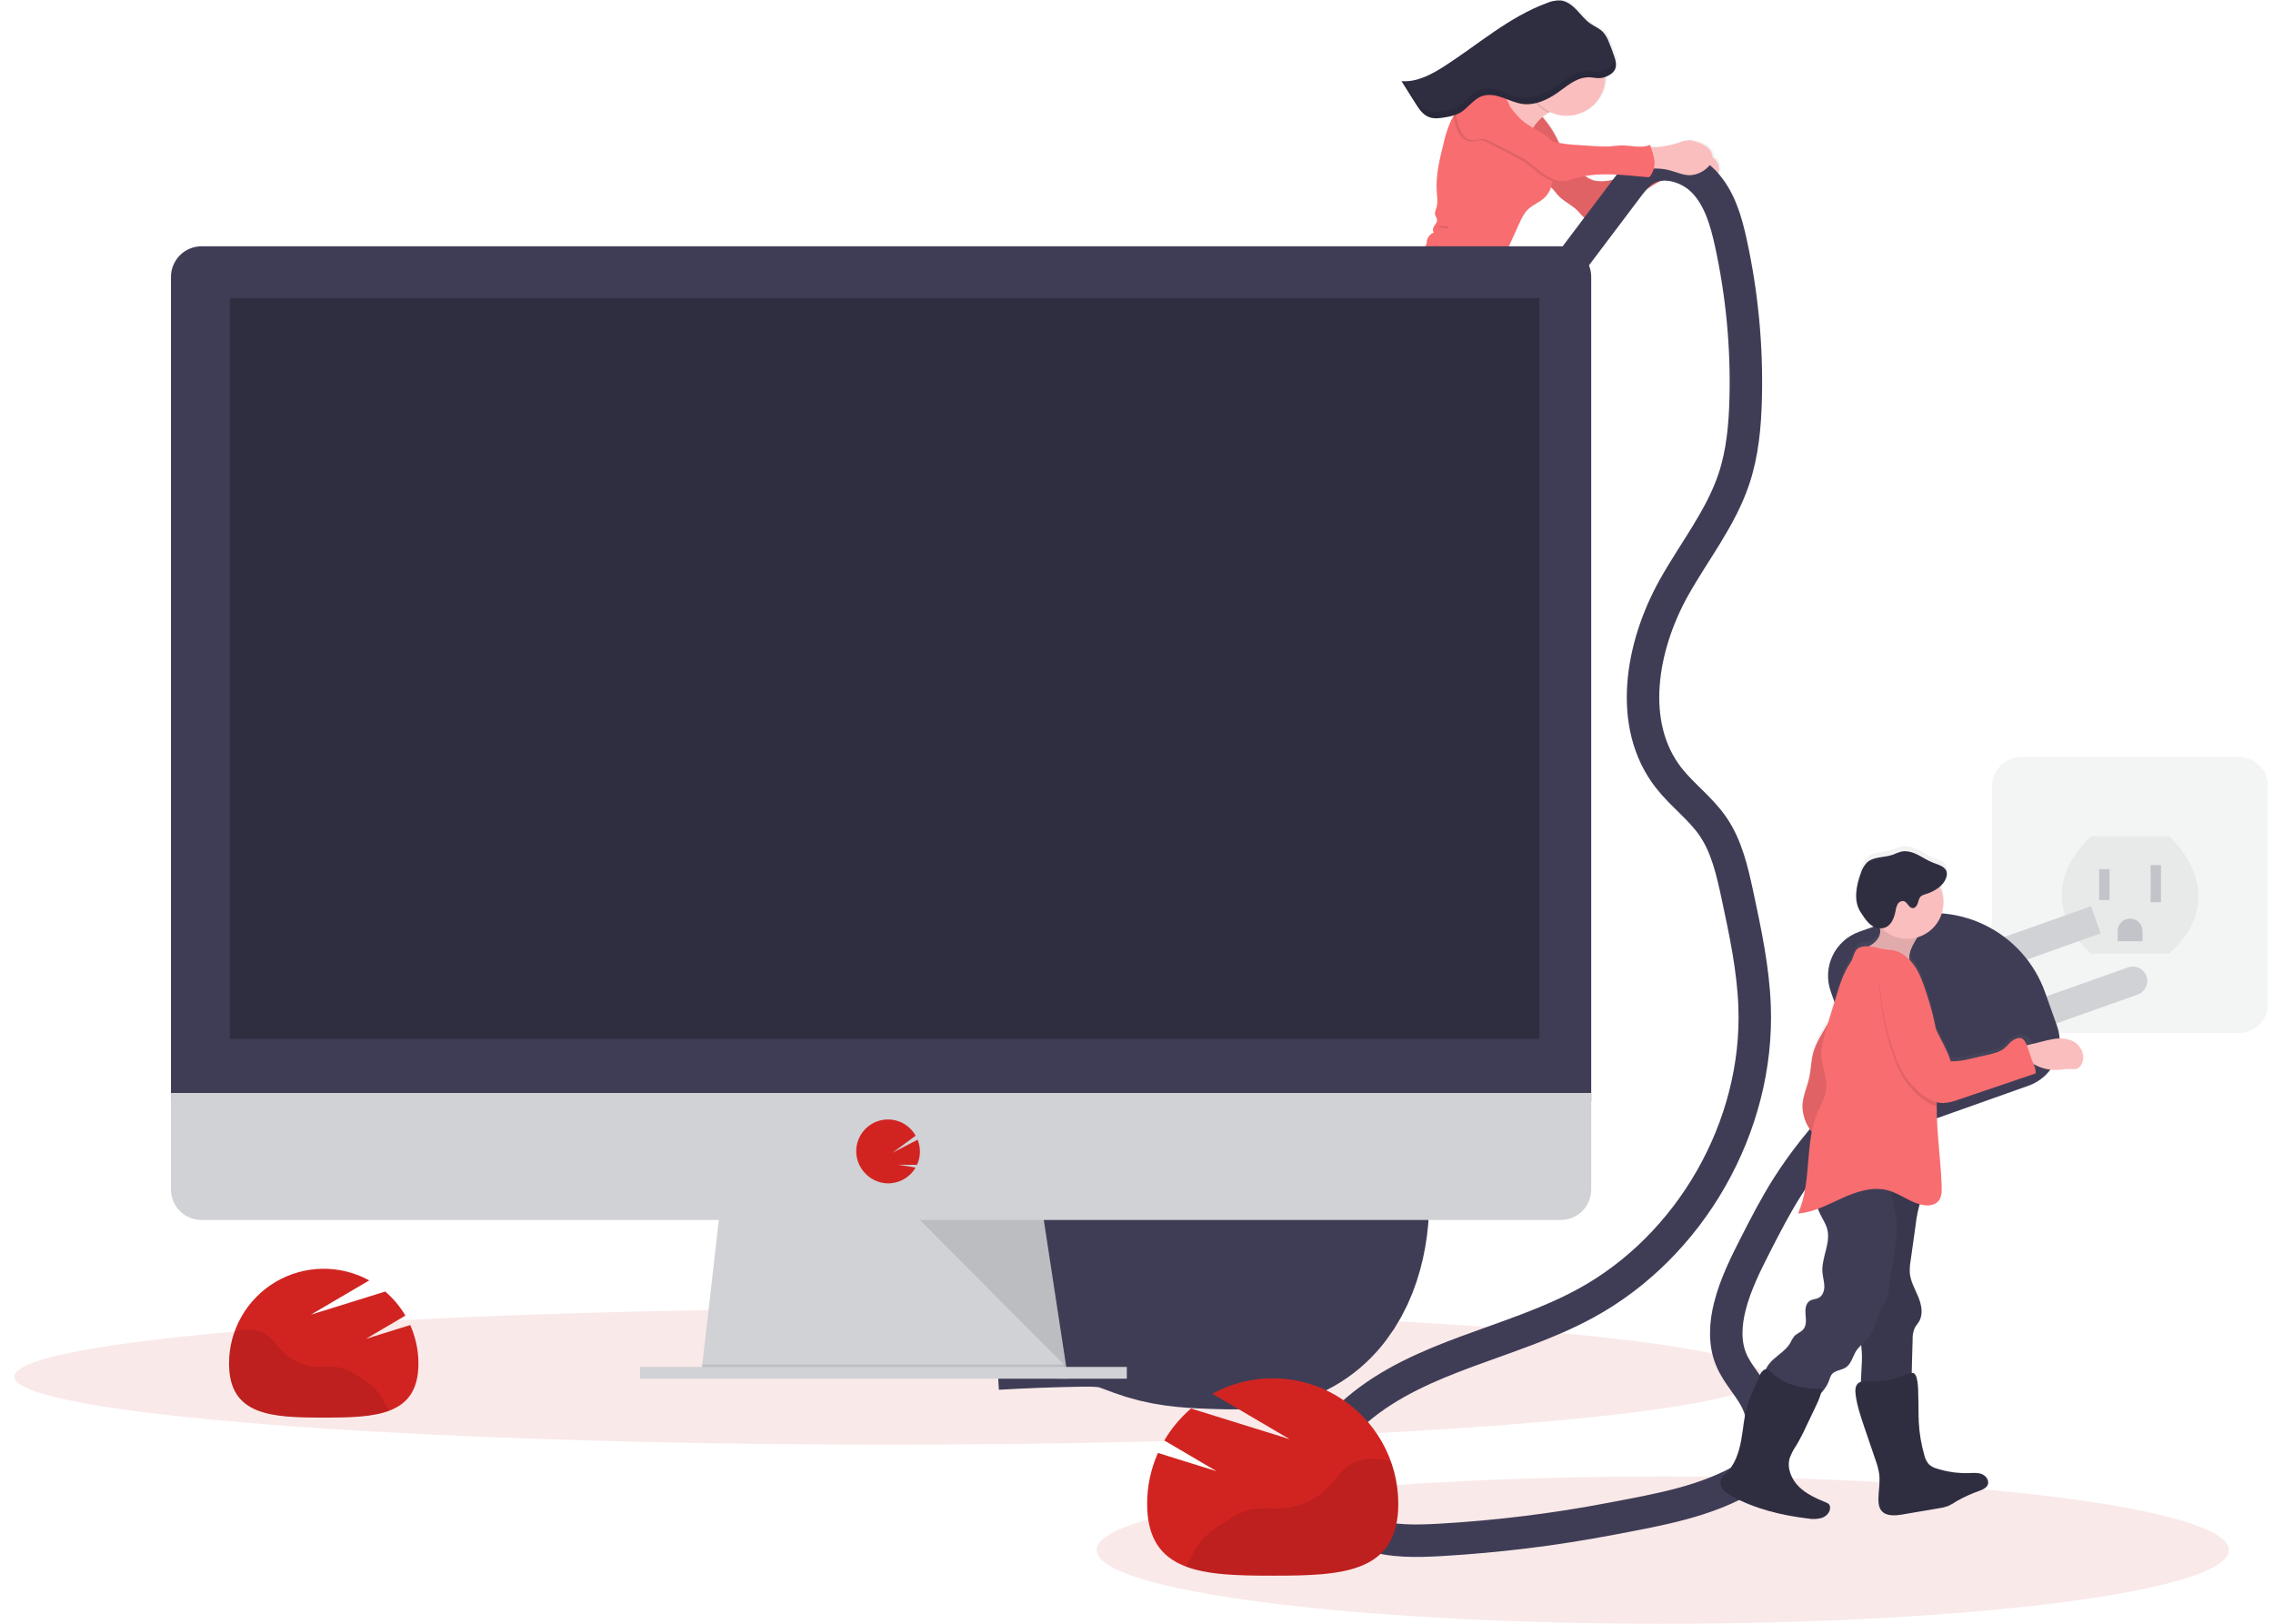 <svg width="140" height="100" viewBox="0 0 140 100" fill="none" xmlns="http://www.w3.org/2000/svg">
<g clip-path="url(#clip0)">
<g opacity="0.5">
<path opacity="0.5" d="M137.901 46.62H124.492C123.503 46.62 122.701 47.422 122.701 48.411V61.82C122.701 62.809 123.503 63.611 124.492 63.611H137.901C138.89 63.611 139.691 62.809 139.691 61.82V48.411C139.691 47.422 138.89 46.62 137.901 46.62Z" fill="#D0D2D5"/>
<path opacity="0.1" d="M128.787 51.503H133.605C133.605 51.503 137.663 55.053 133.605 58.73H128.787C128.787 58.73 124.73 55.434 128.787 51.503Z" fill="black"/>
<path opacity="0.5" d="M129.928 53.531H129.294V55.432H129.928V53.531Z" fill="#3F3D56"/>
<path opacity="0.5" d="M133.098 53.277H132.464V55.559H133.098V53.277Z" fill="#3F3D56"/>
<path opacity="0.5" d="M131.196 56.574C131.398 56.574 131.592 56.654 131.734 56.796C131.877 56.939 131.957 57.133 131.957 57.334V57.968H130.436V57.334C130.436 57.133 130.516 56.939 130.658 56.796C130.801 56.654 130.995 56.574 131.196 56.574Z" fill="#3F3D56"/>
</g>
<path d="M79.725 30.235C80.127 30.226 80.528 30.256 80.928 30.235C81.295 30.217 81.659 30.158 82.025 30.121C82.651 30.059 83.283 30.064 83.912 30.037C84.325 30.019 84.761 29.979 85.096 29.735C85.41 29.508 85.585 29.138 85.865 28.869C87.007 27.773 87.789 26.306 88.803 25.088C89.057 24.779 89.322 24.471 89.551 24.14C89.991 23.506 90.302 22.787 90.611 22.077C90.733 21.814 90.835 21.542 90.916 21.263C90.973 21.04 91.002 20.809 91.078 20.591C91.235 20.145 91.613 19.754 91.659 19.284L91.605 19.291C92.067 18.704 91.996 17.681 92.224 16.929C92.37 16.483 92.547 16.047 92.753 15.625L93.601 13.777C93.747 13.46 93.899 13.133 94.151 12.89C94.457 12.594 94.883 12.447 95.19 12.153C95.372 11.972 95.509 11.75 95.588 11.505L95.615 11.53C95.777 11.689 95.904 11.883 96.062 12.046C96.403 12.399 96.876 12.601 97.224 12.947C97.401 13.123 97.547 13.337 97.761 13.465C97.871 13.525 97.996 13.549 98.12 13.534C98.243 13.519 98.359 13.465 98.451 13.38C99.073 12.833 100.002 12.782 100.675 12.299C100.861 12.165 101.024 12.001 101.199 11.854C101.616 11.521 102.07 11.236 102.551 11.004C102.834 11.009 103.115 11.049 103.387 11.123C103.777 11.231 104.159 11.41 104.565 11.402C104.927 11.385 105.274 11.251 105.555 11.022C105.762 10.862 105.951 10.642 105.981 10.388C105.989 10.258 105.965 10.128 105.912 10.009C105.859 9.89 105.779 9.785 105.677 9.703C105.649 9.679 105.62 9.658 105.591 9.636C105.582 9.522 105.551 9.412 105.498 9.31C105.445 9.209 105.373 9.119 105.285 9.047C105.08 8.886 104.845 8.766 104.594 8.694C104.454 8.639 104.307 8.606 104.158 8.595C103.925 8.608 103.695 8.662 103.481 8.754C103.049 8.893 102.604 8.986 102.153 9.033C102.073 9.04 101.911 9.024 101.773 9.023L101.726 8.888C101.199 9.132 100.585 8.931 100.007 8.933C99.725 8.933 99.445 8.982 99.165 9C98.854 9.012 98.544 9.005 98.234 8.979L97.297 8.92C96.897 8.899 96.498 8.857 96.103 8.793C95.998 8.579 95.892 8.364 95.774 8.159C95.576 7.814 95.343 7.49 95.078 7.192C95.184 7.1 95.296 7.016 95.413 6.938L95.436 6.924C95.465 6.908 95.501 6.89 95.54 6.872C95.906 7.046 96.309 7.125 96.713 7.101C97.118 7.076 97.509 6.95 97.852 6.734C98.194 6.518 98.476 6.219 98.672 5.864C98.868 5.51 98.97 5.111 98.971 4.707C99.04 4.68 99.108 4.649 99.174 4.614C99.212 4.594 99.25 4.572 99.287 4.548L99.341 4.511C99.376 4.485 99.409 4.457 99.44 4.426C99.455 4.411 99.47 4.396 99.484 4.379C99.512 4.347 99.536 4.311 99.556 4.273C99.564 4.258 99.572 4.244 99.578 4.229C99.584 4.213 99.578 4.217 99.584 4.211C99.591 4.204 99.593 4.188 99.597 4.178C99.601 4.168 99.597 4.163 99.603 4.155L99.611 4.125C99.612 4.117 99.612 4.108 99.611 4.1C99.611 4.09 99.611 4.08 99.611 4.071V4.045C99.61 4.035 99.61 4.026 99.611 4.017C99.612 4.007 99.612 3.998 99.611 3.989C99.611 3.98 99.611 3.97 99.611 3.961C99.612 3.952 99.612 3.942 99.611 3.933V3.899C99.612 3.889 99.612 3.879 99.611 3.87C99.611 3.861 99.611 3.852 99.611 3.843V3.813V3.787C99.611 3.776 99.611 3.764 99.611 3.754C99.612 3.747 99.612 3.739 99.611 3.731C99.612 3.72 99.612 3.708 99.611 3.696C99.611 3.688 99.611 3.682 99.611 3.676C99.611 3.669 99.611 3.65 99.602 3.638V3.62L99.591 3.579V3.564C99.591 3.55 99.582 3.536 99.578 3.522V3.51L99.563 3.464V3.456C99.563 3.435 99.549 3.412 99.541 3.39C99.446 3.117 99.344 2.844 99.234 2.575C99.155 2.35 99.036 2.141 98.882 1.959C98.658 1.721 98.335 1.601 98.067 1.411C97.75 1.188 97.513 0.872 97.244 0.591C96.975 0.309 96.649 0.055 96.263 0.008C95.955 -0.01 95.648 0.046 95.367 0.171C93.038 1.031 91.131 2.725 89.043 4.069C88.23 4.592 87.32 5.083 86.358 5.016L87.207 6.365C87.248 6.431 87.289 6.492 87.334 6.56C87.378 6.629 87.422 6.687 87.469 6.75C87.589 6.915 87.74 7.054 87.915 7.159C87.958 7.184 88.004 7.206 88.051 7.225C88.093 7.24 88.135 7.253 88.178 7.264C88.481 7.336 88.812 7.275 89.119 7.214C89.224 7.194 89.329 7.173 89.433 7.149L89.56 7.113H89.581C89.581 7.121 89.581 7.127 89.581 7.133C89.51 7.26 89.442 7.376 89.383 7.501C89.187 7.955 89.035 8.428 88.93 8.911C88.69 9.862 88.45 10.833 88.513 11.809C88.534 12.139 88.59 12.476 88.495 12.793C88.45 12.949 88.368 13.109 88.412 13.264C88.457 13.353 88.496 13.445 88.528 13.54C88.548 13.687 88.432 13.814 88.348 13.936C88.264 14.057 88.221 14.252 88.341 14.336C88.22 14.379 88.113 14.454 88.033 14.554C87.953 14.653 87.903 14.774 87.888 14.901C87.891 14.975 87.876 15.05 87.845 15.117C87.809 15.163 87.766 15.203 87.718 15.235C87.589 15.343 87.505 15.495 87.481 15.661C87.236 15.661 87.029 15.9 86.806 16.042C86.611 16.141 86.405 16.216 86.191 16.265C85.579 16.46 85.05 16.862 84.572 17.286C84.306 17.518 84.037 17.774 83.921 18.106C83.882 18.215 83.862 18.329 83.829 18.439C83.761 18.653 83.662 18.855 83.535 19.04C83.292 19.415 82.993 19.749 82.647 20.032C82.473 20.172 82.319 20.337 82.191 20.521C81.997 20.802 81.603 20.885 81.395 21.155C81.32 21.288 81.235 21.416 81.141 21.536C80.98 21.688 80.737 21.701 80.531 21.789C80.051 21.988 79.829 22.55 79.4 22.847C79.377 22.867 79.346 22.877 79.315 22.875C79.279 22.875 79.257 22.83 79.225 22.809C79.163 22.767 79.081 22.799 79.007 22.818C78.934 22.837 78.835 22.829 78.816 22.755C77.782 22.129 76.767 21.45 75.732 20.823L75.261 20.538L72.737 19.009C72.708 18.99 72.673 18.98 72.638 18.98C72.603 18.98 72.568 18.99 72.538 19.009L72.46 19.063C72.333 18.929 72.192 18.81 72.109 18.711C72.074 18.672 72.04 18.632 72.005 18.594C72.028 18.595 72.051 18.591 72.072 18.581C72.1 18.566 72.121 18.54 72.132 18.51C72.142 18.479 72.14 18.446 72.126 18.417C72.099 18.359 72.059 18.308 72.01 18.268C71.899 18.161 71.798 18.046 71.707 17.922C71.608 17.767 71.497 17.622 71.373 17.486C71.311 17.418 71.234 17.365 71.148 17.331C71.063 17.297 70.971 17.283 70.879 17.289C70.777 17.309 70.679 17.348 70.592 17.405C70.245 17.606 69.926 17.851 69.641 18.134C69.629 18.143 69.618 18.155 69.611 18.168C69.604 18.182 69.6 18.197 69.599 18.212C69.599 18.238 69.625 18.257 69.627 18.281C69.628 18.304 69.619 18.327 69.603 18.344C69.432 18.556 69.23 18.741 69.003 18.891C68.681 19.132 68.367 19.382 68.059 19.641C67.866 19.778 67.714 19.964 67.618 20.18C67.55 20.431 67.578 20.697 67.695 20.928C67.905 21.424 68.274 21.835 68.639 22.232C68.699 22.314 68.784 22.373 68.882 22.402C68.959 22.412 69.037 22.393 69.101 22.348C69.325 22.201 69.362 21.897 69.379 21.631C69.385 21.504 69.393 21.387 69.4 21.266C69.4 21.241 69.404 21.217 69.414 21.195C69.433 21.167 69.46 21.145 69.492 21.133L69.84 20.949C69.83 20.932 69.819 20.916 69.807 20.899C70.07 20.8 70.357 20.782 70.63 20.846C70.815 20.901 70.985 21.011 71.163 21.079C71.134 21.316 71.179 21.555 71.289 21.767C71.94 21.834 72.526 22.123 73.108 22.414C73.577 22.647 74.033 22.905 74.475 23.186C74.833 23.42 75.184 23.664 75.527 23.918C76.014 24.278 76.484 24.66 76.95 25.045C77.252 25.312 77.577 25.552 77.922 25.762C78.837 26.275 80.065 26.293 80.905 25.653C81.965 24.845 83.314 24.425 84.456 23.727C84.795 23.537 85.104 23.299 85.375 23.02C85.372 23.053 85.367 23.086 85.36 23.118C85.291 23.434 85.019 23.662 84.916 23.982C84.836 24.235 84.865 24.528 84.71 24.742C84.593 24.906 84.372 25.023 84.365 25.224C84.365 25.28 84.382 25.336 84.382 25.392C84.376 25.462 84.355 25.531 84.321 25.593C84.194 25.878 84.052 26.178 83.792 26.354C83.691 26.424 83.562 26.487 83.539 26.607C83.537 26.642 83.528 26.677 83.512 26.708C83.469 26.767 83.374 26.735 83.306 26.761C83.21 26.796 83.195 26.919 83.157 27.014C83.122 27.093 83.064 27.159 82.989 27.203C82.915 27.247 82.829 27.266 82.743 27.258C81.877 27.153 81.026 27.544 80.153 27.522C79.853 27.513 79.554 27.482 79.252 27.48C78.326 27.472 77.42 27.733 76.528 27.987C76.429 28.162 76.368 28.357 76.349 28.558C76.044 28.636 75.726 28.648 75.416 28.593C75.34 28.578 75.262 28.567 75.183 28.561C75.206 28.504 75.213 28.442 75.204 28.381C74.839 28.497 74.489 28.653 74.16 28.847C73.943 28.973 73.714 29.151 73.693 29.401C73.69 29.497 73.704 29.593 73.734 29.685L73.852 30.132C73.866 30.215 73.903 30.293 73.957 30.357C73.996 30.395 74.048 30.418 74.084 30.458C74.118 30.506 74.142 30.561 74.152 30.619L74.251 31.007C74.288 31.136 74.314 31.268 74.33 31.401C74.341 31.528 74.33 31.645 74.339 31.767C74.352 31.967 74.381 32.166 74.426 32.362L74.567 33.065C74.599 33.261 74.654 33.453 74.733 33.636C74.793 33.762 74.873 33.871 74.921 33.998C74.959 34.096 74.977 34.2 75.022 34.292C75.104 34.443 75.234 34.562 75.39 34.632C75.444 34.664 75.506 34.683 75.569 34.688C75.749 34.688 75.878 34.52 75.962 34.361C76.129 34.07 76.219 33.742 76.224 33.407C76.224 33.273 76.198 33.14 76.186 33.005C76.156 32.625 76.265 32.255 76.265 31.876C76.269 31.825 76.255 31.774 76.227 31.732C76.198 31.69 76.155 31.659 76.106 31.645C76.118 31.323 76.116 30.982 76.286 30.707C76.371 30.579 76.475 30.465 76.596 30.371C76.643 30.52 76.695 30.669 76.753 30.813C77.718 30.532 78.714 30.26 79.725 30.235ZM100.34 10.763C100.272 10.789 100.202 10.814 100.131 10.837C99.54 11.034 98.863 11.225 98.252 11.091C98.067 11.037 97.892 10.951 97.737 10.837L97.693 10.809C98.554 10.658 99.453 10.695 100.34 10.763Z" fill="url(#paint0_linear)"/>
<path d="M103.771 9.459C103.985 9.367 104.213 9.314 104.444 9.303C104.593 9.314 104.739 9.348 104.878 9.403C105.129 9.476 105.363 9.597 105.568 9.758C105.669 9.84 105.75 9.945 105.803 10.064C105.856 10.183 105.88 10.312 105.873 10.443C105.844 10.696 105.657 10.916 105.451 11.077C105.172 11.306 104.828 11.439 104.467 11.457C104.064 11.463 103.684 11.282 103.294 11.174C103.011 11.094 102.719 11.052 102.425 11.047C102.277 11.055 102.128 11.046 101.982 11.02C101.909 11.006 101.84 10.975 101.781 10.93C101.722 10.884 101.674 10.825 101.642 10.758C101.606 10.634 101.606 10.502 101.642 10.378C101.671 10.221 101.666 9.848 101.806 9.754C101.917 9.678 102.313 9.739 102.45 9.728C102.899 9.685 103.342 9.595 103.771 9.459Z" fill="#FBBEBE"/>
<path d="M94.719 6.906C95.103 7.282 95.434 7.709 95.702 8.174C96.148 8.953 96.432 9.858 97.104 10.457C97.283 10.607 97.472 10.744 97.671 10.866C97.826 10.98 98.001 11.066 98.186 11.12C98.79 11.255 99.467 11.066 100.055 10.866C100.637 10.657 101.202 10.403 101.745 10.105C101.749 10.35 101.817 10.59 101.943 10.8C102.084 10.999 102.371 11.116 102.577 10.99C102.057 11.235 101.566 11.538 101.115 11.894C100.941 12.041 100.78 12.204 100.595 12.337C99.927 12.818 99.002 12.866 98.385 13.411C98.293 13.494 98.178 13.547 98.055 13.562C97.932 13.577 97.808 13.553 97.699 13.493C97.485 13.367 97.339 13.148 97.163 12.972C96.815 12.625 96.344 12.422 96.003 12.068C95.844 11.905 95.717 11.711 95.555 11.551C95.323 11.323 95.021 11.171 94.808 10.917C94.65 10.73 94.555 10.504 94.406 10.305C94.279 10.132 94.13 9.981 94.017 9.797C93.741 9.357 93.743 8.783 93.902 8.29C94.06 7.797 94.424 7.336 94.719 6.906Z" fill="#F86D70"/>
<path opacity="0.1" d="M94.719 6.906C95.103 7.282 95.434 7.709 95.702 8.174C96.148 8.953 96.432 9.858 97.104 10.457C97.283 10.607 97.472 10.744 97.671 10.866C97.826 10.98 98.001 11.066 98.186 11.12C98.79 11.255 99.467 11.066 100.055 10.866C100.637 10.657 101.202 10.403 101.745 10.105C101.749 10.35 101.817 10.59 101.943 10.8C102.084 10.999 102.371 11.116 102.577 10.99C102.057 11.235 101.566 11.538 101.115 11.894C100.941 12.041 100.78 12.204 100.595 12.337C99.927 12.818 99.002 12.866 98.385 13.411C98.293 13.494 98.178 13.547 98.055 13.562C97.932 13.577 97.808 13.553 97.699 13.493C97.485 13.367 97.339 13.148 97.163 12.972C96.815 12.625 96.344 12.422 96.003 12.068C95.844 11.905 95.717 11.711 95.555 11.551C95.323 11.323 95.021 11.171 94.808 10.917C94.65 10.73 94.555 10.504 94.406 10.305C94.279 10.132 94.13 9.981 94.017 9.797C93.741 9.357 93.743 8.783 93.902 8.29C94.06 7.797 94.424 7.336 94.719 6.906Z" fill="black"/>
<path d="M72.185 18.616C72.086 18.487 71.965 18.377 71.827 18.292C71.617 18.199 71.383 18.175 71.159 18.224C70.593 18.31 70.069 18.569 69.572 18.858C69.171 19.087 68.773 19.342 68.486 19.703C68.392 19.812 68.326 19.943 68.295 20.084C68.278 20.2 68.288 20.318 68.324 20.43C68.349 20.556 68.403 20.674 68.482 20.776C68.56 20.877 68.661 20.959 68.776 21.016C69.041 21.12 69.337 21.009 69.603 20.908C69.961 20.77 70.354 20.642 70.722 20.751C70.994 20.832 71.229 21.039 71.516 21.046C71.855 21.056 72.129 20.782 72.344 20.521C72.531 20.293 72.939 19.881 72.912 19.56C72.886 19.239 72.385 18.845 72.185 18.616Z" fill="#FBBEBE"/>
<path d="M76.458 28.484C76.147 28.567 75.823 28.58 75.507 28.523C75.314 28.488 75.078 28.442 74.955 28.593C74.915 28.649 74.889 28.713 74.878 28.781C74.562 30.073 74.851 31.443 75.385 32.667C75.392 32.688 75.404 32.706 75.42 32.72C75.455 32.745 75.502 32.728 75.541 32.711C75.67 32.659 75.791 32.589 75.9 32.502C76.143 32.281 76.195 31.922 76.207 31.594C76.218 31.266 76.213 30.918 76.383 30.637C76.596 30.288 77.041 30.118 77.216 29.749C77.357 29.449 77.283 29.093 77.159 28.786C77.117 28.679 77.1 28.405 77.001 28.353C76.903 28.301 76.57 28.453 76.458 28.484Z" fill="#FBBEBE"/>
<path d="M72.148 18.486C72.176 18.471 72.197 18.445 72.207 18.414C72.217 18.384 72.215 18.351 72.201 18.322C72.174 18.264 72.134 18.212 72.084 18.172C71.974 18.065 71.873 17.949 71.783 17.825C71.683 17.671 71.572 17.525 71.449 17.388C71.387 17.321 71.31 17.268 71.225 17.233C71.14 17.199 71.048 17.184 70.956 17.191C70.854 17.209 70.757 17.248 70.671 17.305C70.326 17.505 70.008 17.748 69.726 18.03C69.704 18.051 69.68 18.078 69.686 18.108C69.691 18.139 69.711 18.152 69.713 18.177C69.714 18.2 69.706 18.222 69.691 18.239C69.521 18.45 69.32 18.634 69.095 18.783C68.775 19.023 68.462 19.273 68.156 19.531C67.965 19.667 67.814 19.853 67.719 20.067C67.654 20.318 67.683 20.583 67.799 20.814C68.011 21.311 68.38 21.722 68.743 22.122C68.804 22.203 68.89 22.263 68.987 22.293C69.064 22.303 69.142 22.284 69.205 22.239C69.427 22.094 69.459 21.789 69.478 21.524L69.498 21.158C69.497 21.134 69.502 21.11 69.512 21.088C69.531 21.06 69.558 21.039 69.589 21.026L69.934 20.843C69.829 20.672 69.678 20.532 69.5 20.439C69.321 20.346 69.121 20.304 68.92 20.316C68.828 20.338 68.731 20.325 68.648 20.279C68.608 20.238 68.586 20.182 68.586 20.125C68.586 20.067 68.608 20.011 68.648 19.97C68.732 19.89 68.835 19.833 68.948 19.804C69.857 19.47 70.678 18.935 71.561 18.536C71.657 18.487 71.764 18.462 71.873 18.463C71.961 18.47 72.065 18.522 72.148 18.486Z" fill="#F86D70"/>
<path d="M75.73 31.764C75.689 31.84 75.675 31.929 75.631 32.004C75.587 32.078 75.49 32.13 75.415 32.092C75.376 32.065 75.347 32.025 75.332 31.98C74.947 31.1 74.839 30.125 75.021 29.183C75.046 29.028 75.092 28.878 75.157 28.736C75.224 28.599 75.322 28.46 75.294 28.31C74.931 28.424 74.584 28.579 74.256 28.772C74.041 28.898 73.814 29.075 73.794 29.323C73.792 29.42 73.806 29.516 73.835 29.607L73.955 30.055C73.969 30.138 74.006 30.216 74.061 30.279C74.099 30.317 74.151 30.341 74.188 30.382C74.223 30.429 74.246 30.484 74.256 30.542L74.357 30.93C74.394 31.059 74.421 31.192 74.436 31.325C74.448 31.452 74.436 31.569 74.447 31.691C74.461 31.891 74.491 32.09 74.535 32.285L74.679 32.987C74.711 33.184 74.767 33.376 74.846 33.558C74.906 33.685 74.986 33.794 75.035 33.922C75.072 34.02 75.091 34.124 75.136 34.216C75.219 34.366 75.347 34.486 75.503 34.557C75.558 34.589 75.618 34.609 75.682 34.614C75.86 34.621 75.988 34.447 76.072 34.287C76.236 33.997 76.323 33.669 76.326 33.336C76.326 33.202 76.298 33.069 76.286 32.934C76.255 32.554 76.361 32.185 76.36 31.806C76.362 31.451 75.86 31.518 75.73 31.764Z" fill="#F86D70"/>
<path d="M94.333 9.673C93.938 9.491 93.59 9.22 93.318 8.881C93.178 8.702 93.051 8.513 92.938 8.316C92.457 7.504 92.043 6.652 91.702 5.772C92.242 5.882 92.809 5.982 93.34 5.83C93.617 5.745 93.875 5.609 94.101 5.427C94.39 5.189 94.658 4.927 94.902 4.644C95.087 4.998 95.299 5.338 95.536 5.659C95.672 5.841 96.131 6.213 96.096 6.461C96.062 6.71 95.555 6.834 95.35 6.952L95.328 6.966C95.025 7.157 94.761 7.404 94.548 7.692C94.15 8.258 94.012 9.047 94.333 9.673Z" fill="#FBBEBE"/>
<path opacity="0.1" d="M95.36 6.947C95.055 6.797 94.786 6.584 94.57 6.322C94.355 6.059 94.198 5.754 94.111 5.425C94.4 5.188 94.668 4.926 94.912 4.643C95.097 4.997 95.309 5.336 95.546 5.657C95.682 5.84 96.141 6.212 96.107 6.46C96.072 6.709 95.565 6.829 95.36 6.947Z" fill="black"/>
<path d="M96.501 7.133C97.812 7.133 98.876 6.07 98.876 4.759C98.876 3.447 97.812 2.384 96.501 2.384C95.189 2.384 94.126 3.447 94.126 4.759C94.126 6.07 95.189 7.133 96.501 7.133Z" fill="#FBBEBE"/>
<path d="M91.306 19.551C91.142 19.65 90.955 19.704 90.763 19.709C90.572 19.714 90.382 19.669 90.213 19.578C90.037 19.47 89.878 19.336 89.742 19.181C88.962 18.381 88.22 17.533 87.699 16.54C87.578 16.331 87.499 16.099 87.468 15.859C87.454 15.739 87.468 15.618 87.511 15.505C87.553 15.392 87.623 15.29 87.713 15.21C87.761 15.178 87.804 15.138 87.84 15.092C87.87 15.024 87.885 14.951 87.882 14.877C87.896 14.75 87.945 14.63 88.025 14.531C88.104 14.431 88.21 14.357 88.33 14.315C88.204 14.229 88.254 14.037 88.337 13.914C88.419 13.791 88.534 13.661 88.514 13.519C88.482 13.424 88.443 13.332 88.398 13.242C88.352 13.088 88.434 12.928 88.479 12.773C88.571 12.456 88.516 12.119 88.493 11.789C88.425 10.813 88.663 9.844 88.897 8.895C89.001 8.412 89.15 7.941 89.343 7.487C89.403 7.36 89.47 7.234 89.539 7.121C89.778 6.733 90.045 6.362 90.336 6.011C90.473 5.805 90.66 5.637 90.88 5.524C90.901 5.515 90.922 5.508 90.944 5.502C91.102 5.461 91.266 5.448 91.428 5.465C91.856 5.491 92.307 5.592 92.612 5.893C92.918 6.195 93.017 6.619 93.155 7.027C93.199 7.163 93.252 7.297 93.315 7.426C93.516 7.827 93.845 8.146 94.168 8.457L94.519 8.796C94.695 8.966 95.001 8.922 95.167 9.101C95.235 9.185 95.285 9.282 95.315 9.385C95.503 9.843 95.612 10.328 95.639 10.822C95.64 10.931 95.634 11.041 95.62 11.15C95.577 11.532 95.408 11.889 95.139 12.165C94.835 12.457 94.411 12.602 94.108 12.896C93.855 13.139 93.708 13.465 93.563 13.784C93.284 14.397 93.005 15.012 92.725 15.627C92.522 16.048 92.348 16.482 92.204 16.927C91.94 17.813 92.09 19.063 91.306 19.551Z" fill="#F86D70"/>
<path d="M83.984 29.999C83.358 30.024 82.73 30.017 82.106 30.076C81.742 30.112 81.38 30.172 81.014 30.187C80.616 30.204 80.217 30.173 79.817 30.18C78.812 30.202 77.82 30.47 76.853 30.746C76.58 30.079 76.438 29.366 76.433 28.645C76.431 28.597 76.431 28.549 76.433 28.502C76.451 28.298 76.512 28.1 76.612 27.921C77.5 27.667 78.4 27.414 79.322 27.427C79.622 27.427 79.92 27.462 80.219 27.471C81.088 27.497 81.932 27.108 82.795 27.217C82.88 27.226 82.966 27.207 83.04 27.163C83.114 27.12 83.172 27.054 83.207 26.975C83.243 26.881 83.259 26.758 83.354 26.721C83.422 26.696 83.516 26.728 83.559 26.669C83.575 26.638 83.584 26.604 83.586 26.569C83.611 26.442 83.739 26.386 83.839 26.316C84.093 26.141 84.236 25.842 84.363 25.555C84.396 25.493 84.417 25.425 84.423 25.355C84.423 25.299 84.405 25.243 84.406 25.186C84.406 24.986 84.63 24.87 84.747 24.707C84.901 24.491 84.874 24.2 84.949 23.946C85.05 23.627 85.32 23.399 85.388 23.085C85.395 23.053 85.4 23.02 85.403 22.988C85.134 23.265 84.826 23.502 84.489 23.69C83.363 24.383 82.016 24.798 80.965 25.601C80.131 26.235 78.908 26.216 77.996 25.7C77.651 25.489 77.326 25.248 77.024 24.981C76.56 24.6 76.091 24.211 75.606 23.848C75.267 23.595 74.917 23.35 74.554 23.114C74.115 22.824 73.661 22.558 73.193 22.317C72.612 22.023 72.027 21.731 71.381 21.661C71.298 21.491 71.251 21.306 71.245 21.117C71.239 20.928 71.273 20.74 71.345 20.566C71.493 20.218 71.693 19.895 71.939 19.608C72.122 19.339 72.353 19.104 72.618 18.915C72.648 18.896 72.682 18.886 72.717 18.886C72.752 18.886 72.786 18.896 72.816 18.915L75.329 20.458L75.799 20.746C76.83 21.38 77.845 22.058 78.875 22.688C78.894 22.761 78.995 22.769 79.067 22.75C79.139 22.731 79.222 22.701 79.284 22.743C79.314 22.763 79.336 22.801 79.374 22.809C79.404 22.81 79.434 22.8 79.457 22.781C79.883 22.488 80.102 21.925 80.579 21.728C80.784 21.645 81.026 21.632 81.186 21.475C81.28 21.355 81.365 21.228 81.439 21.094C81.646 20.824 82.038 20.743 82.229 20.46C82.356 20.277 82.508 20.113 82.682 19.974C83.027 19.692 83.326 19.359 83.569 18.986C83.695 18.802 83.793 18.6 83.86 18.387C83.893 18.277 83.913 18.163 83.95 18.054C84.065 17.722 84.33 17.467 84.595 17.236C85.076 16.815 85.594 16.416 86.203 16.222C86.415 16.173 86.621 16.098 86.815 16C87.06 15.85 87.284 15.573 87.564 15.637C87.671 15.67 87.767 15.731 87.842 15.812C88.186 16.146 88.502 16.508 88.787 16.894C89.239 17.469 89.691 18.046 90.142 18.622C90.285 18.829 90.465 19.008 90.674 19.148C90.976 19.304 91.324 19.349 91.656 19.275C91.612 19.745 91.238 20.133 91.083 20.58C91.008 20.797 90.979 21.027 90.923 21.249C90.845 21.527 90.744 21.799 90.623 22.062C90.318 22.771 90.012 23.483 89.575 24.12C89.35 24.451 89.09 24.754 88.835 25.064C87.829 26.278 87.06 27.741 85.919 28.833C85.642 29.1 85.467 29.466 85.158 29.696C84.822 29.945 84.388 29.983 83.984 29.999Z" fill="#434175"/>
<path opacity="0.1" d="M88.761 13.912C88.65 13.917 88.541 13.95 88.445 14.007C88.677 13.926 88.959 14.142 89.174 14.04C89.274 13.992 89.258 13.978 89.174 13.948C89.046 13.905 88.891 13.945 88.761 13.912Z" fill="black"/>
<path d="M128.79 55.811L119.471 59.121L120.065 60.794L129.384 57.484L128.79 55.811Z" fill="#D0D2D5"/>
<path d="M122.588 62.589L131.072 59.577C131.294 59.498 131.538 59.511 131.75 59.612C131.963 59.713 132.126 59.895 132.205 60.116C132.284 60.338 132.271 60.582 132.17 60.795C132.069 61.007 131.888 61.171 131.666 61.25L123.182 64.262L122.588 62.589Z" fill="#D0D2D5"/>
<path d="M114.506 57.386L116.573 56.652C118.411 55.999 120.433 56.104 122.194 56.942C123.956 57.78 125.312 59.283 125.964 61.121L126.698 63.188C126.954 63.907 126.913 64.698 126.585 65.386C126.257 66.075 125.669 66.605 124.951 66.861L118.664 69.093C117.945 69.348 117.154 69.308 116.466 68.98C115.777 68.652 115.247 68.064 114.991 67.346L112.759 61.058C112.504 60.34 112.544 59.549 112.872 58.86C113.2 58.172 113.788 57.641 114.506 57.386Z" fill="#3F3D56"/>
<path opacity="0.1" d="M88.647 15.149C88.561 15.119 88.469 15.113 88.38 15.133C88.247 15.147 88.124 15.207 88.031 15.304C88.056 15.315 88.082 15.321 88.109 15.321C88.136 15.321 88.163 15.315 88.187 15.304C88.27 15.283 88.355 15.274 88.441 15.276C88.514 15.276 88.734 15.357 88.791 15.322C88.874 15.267 88.704 15.171 88.647 15.149Z" fill="black"/>
<path opacity="0.1" d="M95.62 11.15C95.429 11.086 95.246 10.998 95.077 10.889C94.632 10.606 94.258 10.222 93.818 9.933C93.596 9.793 93.366 9.666 93.129 9.553L91.645 8.792C91.532 8.727 91.411 8.678 91.285 8.645C91.043 8.591 90.77 8.754 90.524 8.72C90.396 8.696 90.275 8.646 90.169 8.572C90.062 8.499 89.972 8.403 89.905 8.292C89.771 8.071 89.677 7.827 89.626 7.573C89.588 7.424 89.56 7.271 89.541 7.118C89.519 6.959 89.516 6.798 89.532 6.638C89.558 6.32 89.708 6.025 89.951 5.819C90.127 5.694 90.327 5.607 90.539 5.565C90.673 5.531 90.809 5.509 90.946 5.498C91.024 5.491 91.103 5.491 91.181 5.498C91.741 5.542 92.215 5.922 92.589 6.341C92.786 6.562 92.97 6.799 93.157 7.023C93.201 7.16 93.255 7.293 93.317 7.422C93.519 7.823 93.847 8.143 94.171 8.453L94.522 8.792C94.698 8.962 95.004 8.919 95.17 9.097C95.237 9.181 95.288 9.278 95.318 9.381C95.505 9.84 95.614 10.327 95.639 10.822C95.64 10.931 95.634 11.041 95.62 11.15Z" fill="black"/>
<path opacity="0.1" d="M84.073 27.377L76.432 28.502C76.45 28.298 76.511 28.1 76.611 27.921C77.499 27.667 78.399 27.414 79.32 27.427C79.621 27.427 79.919 27.462 80.218 27.471C81.087 27.497 81.931 27.108 82.793 27.217C82.879 27.226 82.965 27.207 83.039 27.163C83.113 27.12 83.171 27.054 83.205 26.975C83.242 26.881 83.257 26.758 83.353 26.721C83.421 26.696 83.515 26.728 83.558 26.67C83.573 26.638 83.582 26.604 83.585 26.569C83.61 26.443 83.738 26.386 83.838 26.316C84.092 26.141 84.235 25.842 84.362 25.555C84.395 25.493 84.415 25.425 84.421 25.355C84.421 25.299 84.404 25.243 84.405 25.186C84.405 24.986 84.629 24.87 84.746 24.707C84.899 24.491 84.873 24.2 84.948 23.946C85.049 23.627 85.319 23.4 85.386 23.085L85.419 23.042L86.72 22.535L84.073 27.377Z" fill="black"/>
<path opacity="0.1" d="M54.776 88.967C84.537 88.967 108.663 87.093 108.663 84.782C108.663 82.472 84.537 80.598 54.776 80.598C25.015 80.598 0.889 82.472 0.889 84.782C0.889 87.093 25.015 88.967 54.776 88.967Z" fill="#D12421"/>
<path opacity="0.1" d="M102.415 100C121.672 100 137.282 97.969 137.282 95.465C137.282 92.96 121.672 90.929 102.415 90.929C83.157 90.929 67.547 92.96 67.547 95.465C67.547 97.969 83.157 100 102.415 100Z" fill="#D12421"/>
<path d="M61.147 81.394L61.183 79.599C62.873 79.503 64.564 79.438 66.254 79.406C67.236 79.389 68.23 79.382 69.18 79.628C69.838 79.799 70.46 80.088 71.109 80.291C72.403 80.695 73.772 80.748 75.13 80.784C76.447 80.821 77.823 80.834 79.006 80.252C81.054 79.238 81.915 76.746 82.015 74.465C82.115 72.184 81.661 69.885 81.977 67.618" stroke="#3F3D56" stroke-width="12" stroke-miterlimit="10"/>
<path d="M65.783 84.908L43.19 84.619L43.256 84.039L44.349 74.481H64.189L65.65 84.039L65.761 84.763L65.783 84.908Z" fill="#D0D2D5"/>
<path opacity="0.1" d="M65.761 84.763H54.486L43.19 84.619L43.256 84.039H65.65L65.761 84.763Z" fill="black"/>
<path d="M69.404 84.184H39.424V84.908H69.404V84.184Z" fill="#D0D2D5"/>
<path d="M98.007 17.069C98.009 16.821 97.963 16.574 97.869 16.344C97.776 16.114 97.638 15.905 97.464 15.728C97.29 15.551 97.082 15.411 96.853 15.315C96.624 15.218 96.379 15.168 96.131 15.167H12.407C12.159 15.168 11.913 15.219 11.685 15.315C11.456 15.411 11.248 15.552 11.074 15.729C10.9 15.905 10.762 16.114 10.669 16.345C10.575 16.575 10.528 16.821 10.53 17.069V67.819H98.007V17.069Z" fill="#3F3D56"/>
<path d="M10.53 67.312V73.257C10.53 73.755 10.728 74.232 11.08 74.584C11.432 74.936 11.909 75.133 12.407 75.133H96.131C96.628 75.133 97.106 74.936 97.458 74.584C97.809 74.232 98.007 73.755 98.007 73.257V67.312H10.53Z" fill="#D0D2D5"/>
<path d="M94.821 18.36H14.152V63.981H94.821V18.36Z" fill="#2F2E41"/>
<path d="M54.704 72.878C55 72.878 55.292 72.811 55.559 72.681C55.825 72.552 56.059 72.364 56.242 72.131C56.298 72.06 56.349 71.985 56.394 71.907L55.321 71.73L56.481 71.739C56.593 71.497 56.653 71.235 56.66 70.968C56.666 70.702 56.618 70.437 56.518 70.19L54.962 70.998L56.398 69.943C56.265 69.706 56.085 69.5 55.869 69.337C55.653 69.174 55.405 69.058 55.142 68.996C54.878 68.934 54.605 68.927 54.338 68.976C54.072 69.025 53.819 69.129 53.595 69.281C53.371 69.433 53.181 69.63 53.037 69.859C52.893 70.088 52.798 70.345 52.758 70.613C52.719 70.88 52.735 71.154 52.806 71.415C52.878 71.676 53.003 71.919 53.173 72.13C53.355 72.362 53.588 72.55 53.853 72.679C54.118 72.809 54.409 72.877 54.704 72.878Z" fill="#D12421"/>
<path opacity="0.1" d="M56.659 75.132L65.673 84.184L64.289 75.132H56.659Z" fill="black"/>
<path d="M95.373 17.988L100.213 11.574C100.503 11.193 100.8 10.796 101.197 10.523C102.338 9.734 104.011 10.2 104.966 11.211C105.92 12.222 106.321 13.628 106.614 14.987C107.296 18.115 107.601 21.314 107.522 24.515C107.481 26.2 107.33 27.903 106.794 29.502C105.98 31.934 104.33 33.982 103.084 36.222C101.077 39.832 100.236 44.646 102.777 47.903C103.605 48.965 104.732 49.776 105.497 50.884C106.36 52.136 106.696 53.666 107.018 55.152C107.499 57.396 107.981 59.655 108.069 61.948C108.356 69.364 104.128 76.774 97.598 80.302C93.065 82.751 87.581 83.461 83.639 86.783C82.244 87.953 81.042 89.674 81.385 91.457C81.664 92.903 82.934 94.003 84.329 94.481C85.724 94.959 87.236 94.919 88.707 94.836C92.24 94.634 95.755 94.2 99.231 93.536C102.176 92.973 105.116 92.487 107.684 90.938C107.941 90.802 108.161 90.605 108.324 90.364C108.49 90.086 108.518 89.75 108.541 89.427C108.611 88.475 108.677 87.487 108.341 86.593C107.949 85.548 107.055 84.757 106.627 83.727C106.198 82.698 106.275 81.512 106.553 80.431C106.895 79.094 107.518 77.849 108.144 76.621C108.754 75.424 109.373 74.231 110.091 73.096C112.112 69.906 114.873 67.263 117.606 64.658" stroke="#3F3D56" stroke-width="2" stroke-miterlimit="10"/>
<path d="M103.383 8.793C103.596 8.7 103.824 8.648 104.056 8.637C104.205 8.649 104.351 8.682 104.49 8.736C104.741 8.81 104.975 8.93 105.18 9.092C105.281 9.174 105.362 9.279 105.415 9.398C105.468 9.517 105.492 9.647 105.485 9.777C105.456 10.03 105.269 10.249 105.063 10.411C104.785 10.64 104.44 10.774 104.079 10.791C103.676 10.791 103.296 10.616 102.906 10.507C102.623 10.427 102.331 10.385 102.037 10.38C101.889 10.388 101.74 10.378 101.594 10.351C101.521 10.338 101.452 10.307 101.393 10.262C101.334 10.217 101.287 10.158 101.254 10.091C101.219 9.969 101.219 9.84 101.254 9.717C101.285 9.56 101.28 9.186 101.419 9.092C101.531 9.017 101.926 9.078 102.063 9.067C102.512 9.021 102.954 8.93 103.383 8.793Z" fill="#FBBEBE"/>
<path d="M101.625 8.92C101.1 9.161 100.483 8.96 99.913 8.959C99.633 8.959 99.354 9.006 99.075 9.023C98.766 9.034 98.456 9.026 98.148 8.998L97.22 8.935C96.673 8.917 96.129 8.842 95.598 8.712C95.144 8.177 94.407 7.941 93.86 7.505C93.421 7.155 93.107 6.678 92.733 6.258C92.359 5.839 91.884 5.46 91.325 5.415C91.109 5.404 90.892 5.428 90.682 5.484C90.471 5.525 90.27 5.612 90.095 5.737C89.975 5.84 89.876 5.965 89.804 6.105C89.733 6.246 89.689 6.399 89.677 6.556C89.654 6.871 89.685 7.188 89.769 7.492C89.82 7.747 89.914 7.99 90.048 8.212C90.116 8.323 90.207 8.418 90.313 8.492C90.42 8.565 90.541 8.616 90.668 8.64C90.913 8.673 91.184 8.513 91.429 8.564C91.555 8.597 91.676 8.646 91.789 8.711L93.275 9.471C93.511 9.585 93.741 9.712 93.963 9.852C94.404 10.141 94.776 10.525 95.222 10.808C95.667 11.091 96.228 11.268 96.723 11.083C98.244 10.516 99.959 10.78 101.573 10.921C101.562 10.89 101.628 10.862 101.647 10.837C101.847 10.563 101.937 10.224 101.901 9.887C101.862 9.554 101.735 9.239 101.625 8.92Z" fill="#F86D70"/>
<path d="M99.072 4.648C99.23 4.576 99.363 4.457 99.453 4.308C99.597 4.041 99.508 3.712 99.409 3.421C99.311 3.129 99.21 2.874 99.1 2.606C99.021 2.38 98.902 2.171 98.748 1.988C98.523 1.748 98.203 1.628 97.935 1.439C97.618 1.215 97.381 0.896 97.113 0.616C96.846 0.336 96.519 0.076 96.133 0.029C95.836 0.014 95.54 0.069 95.269 0.19C92.953 1.041 91.06 2.726 88.987 4.062C88.181 4.584 87.275 5.069 86.325 4.999L87.175 6.351C87.392 6.697 87.636 7.064 88.016 7.212C88.352 7.339 88.727 7.275 89.08 7.212C89.36 7.171 89.633 7.089 89.89 6.969C90.397 6.693 90.723 6.122 91.268 5.923C91.675 5.774 92.129 5.865 92.536 6.007C92.943 6.149 93.343 6.342 93.771 6.401C94.532 6.503 95.293 6.16 95.927 5.716C96.307 5.452 96.653 5.149 97.068 4.955C97.38 4.793 97.734 4.731 98.082 4.776C98.466 4.83 98.692 4.847 99.072 4.648Z" fill="#2F2E41"/>
<path opacity="0.1" d="M99.453 4.308C99.595 4.046 99.511 3.724 99.415 3.441C99.446 3.603 99.424 3.771 99.351 3.919C99.26 4.067 99.128 4.185 98.971 4.259C98.59 4.459 98.36 4.442 97.969 4.377C97.621 4.332 97.267 4.395 96.955 4.556C96.543 4.755 96.194 5.063 95.814 5.316C95.18 5.76 94.419 6.103 93.658 6C93.228 5.943 92.832 5.746 92.423 5.607C92.015 5.467 91.56 5.373 91.155 5.522C90.611 5.721 90.289 6.294 89.778 6.568C89.522 6.688 89.249 6.77 88.968 6.811C88.614 6.88 88.239 6.947 87.904 6.811C87.524 6.664 87.281 6.297 87.062 5.95L86.46 4.993C86.412 4.993 86.363 4.993 86.314 4.993L87.165 6.345C87.382 6.691 87.625 7.057 88.006 7.206C88.342 7.332 88.717 7.269 89.07 7.206C89.35 7.165 89.623 7.083 89.88 6.962C90.387 6.687 90.713 6.115 91.258 5.916C91.665 5.768 92.119 5.859 92.526 6.001C92.933 6.143 93.332 6.336 93.761 6.394C94.522 6.497 95.282 6.153 95.916 5.709C96.297 5.446 96.643 5.143 97.058 4.949C97.369 4.787 97.723 4.724 98.072 4.77C98.462 4.833 98.693 4.851 99.072 4.652C99.231 4.578 99.363 4.459 99.453 4.308Z" fill="black"/>
<path d="M106.008 91.038C106.083 90.922 106.176 90.818 106.284 90.731C106.838 90.209 107.096 89.441 107.233 88.688C107.37 87.934 107.409 87.166 107.628 86.429C107.747 86.051 107.896 85.684 108.075 85.33C108.201 85.059 108.36 84.526 108.593 84.337C108.638 84.298 108.694 84.271 108.753 84.26C108.862 84.027 109.018 83.819 109.212 83.649C109.574 83.32 110.017 83.059 110.259 82.635C110.325 82.487 110.407 82.347 110.504 82.217C110.667 82.036 110.926 81.964 111.077 81.772C111.273 81.526 111.229 81.175 111.204 80.861C111.178 80.546 111.204 80.172 111.475 80.009C111.637 79.909 111.847 79.917 112.015 79.83C112.269 79.703 112.369 79.382 112.364 79.097C112.359 78.812 112.27 78.534 112.247 78.25C112.176 77.342 112.775 76.439 112.543 75.559C112.455 75.226 112.256 74.936 112.108 74.626C112.057 74.522 112.015 74.415 111.981 74.304C111.586 74.461 111.171 74.561 110.747 74.602C111.446 73.035 111.268 71.213 111.594 69.531L111.552 69.472C111.223 69.039 111.036 68.514 111.017 67.97C111.017 67.336 111.31 66.756 111.442 66.144C111.554 65.621 111.55 65.078 111.696 64.565C111.798 64.247 111.933 63.94 112.098 63.65C112.256 63.356 112.422 63.068 112.596 62.784C112.758 62.246 112.921 61.709 113.084 61.171C113.312 60.41 113.547 59.65 113.991 58.998C114.153 58.758 114.202 58.275 114.452 58.131C114.655 58.025 114.885 57.985 115.111 58.015C115.464 57.817 115.773 57.532 115.818 57.142C115.822 57.056 115.814 56.971 115.792 56.888H115.749C115.19 56.836 114.909 56.344 114.618 55.914C114.148 55.216 114.328 54.272 114.618 53.48C114.69 53.229 114.821 52.999 114.999 52.809C115.406 52.429 116.05 52.512 116.575 52.328C116.745 52.254 116.919 52.188 117.096 52.132C117.444 52.05 117.81 52.165 118.129 52.325C118.449 52.484 118.747 52.695 119.081 52.822C119.416 52.949 119.829 53.049 119.912 53.392C119.935 53.508 119.925 53.628 119.883 53.739C119.806 53.958 119.671 54.153 119.492 54.303C119.635 54.597 119.712 54.918 119.718 55.245C119.724 55.571 119.66 55.895 119.529 56.195C119.398 56.494 119.204 56.761 118.959 56.978C118.715 57.195 118.427 57.356 118.114 57.451C118.018 57.604 117.928 57.763 117.845 57.924C117.698 58.208 117.574 58.543 117.623 58.847C117.715 58.944 117.8 59.047 117.877 59.156C118.241 59.663 118.447 60.259 118.638 60.853C118.894 61.61 119.099 62.384 119.251 63.169C119.561 63.826 119.938 64.455 120.163 65.146C120.565 65.147 120.965 65.094 121.352 64.987L122.422 64.744C122.794 64.66 123.183 64.569 123.475 64.323C123.629 64.196 123.75 64.028 123.907 63.901C124.064 63.774 124.38 63.628 124.552 63.732C124.584 63.751 124.613 63.774 124.64 63.8C124.796 63.483 125.794 64.78 125.112 64.908L125.156 65.034C125.246 65.297 125.437 65.616 125.389 65.89L120.627 67.525C120.322 67.648 119.998 67.72 119.668 67.736C119.54 67.735 119.412 67.718 119.288 67.686V67.929V67.938C119.275 69.61 119.542 71.273 119.591 72.944C119.6 73.248 119.591 73.578 119.398 73.816C119.183 74.077 118.8 74.128 118.466 74.07C118.387 74.057 118.308 74.04 118.231 74.018C118.118 74.438 118.037 74.866 117.987 75.298L117.671 77.55C117.63 77.782 117.614 78.017 117.622 78.253C117.659 78.782 117.939 79.259 118.142 79.75C118.345 80.241 118.465 80.828 118.198 81.285C118.115 81.427 118 81.549 117.925 81.696C117.83 81.924 117.787 82.169 117.798 82.415C117.779 83.1 117.76 83.784 117.742 84.467C117.798 84.459 117.854 84.47 117.902 84.5C118.166 84.704 118.137 85.683 118.156 85.986C118.176 86.493 118.156 87.01 118.184 87.522C118.218 88.215 118.332 88.901 118.523 89.567C118.569 89.784 118.669 89.985 118.814 90.152C118.962 90.281 119.138 90.372 119.329 90.42C119.961 90.617 120.622 90.707 121.284 90.686C121.551 90.677 121.83 90.652 122.079 90.753C122.327 90.855 122.528 91.133 122.438 91.387C122.36 91.6 122.126 91.701 121.914 91.781C121.43 91.951 120.963 92.166 120.519 92.423C120.348 92.54 120.167 92.642 119.979 92.728C119.799 92.793 119.613 92.839 119.424 92.865L117.177 93.246C116.717 93.326 116.163 93.373 115.87 92.992C115.711 92.787 115.688 92.508 115.696 92.248C115.709 91.741 115.81 91.225 115.743 90.718C115.694 90.417 115.615 90.123 115.508 89.838L114.834 87.844C114.608 87.176 114.38 86.503 114.292 85.803C114.261 85.549 114.263 85.262 114.457 85.103C114.506 85.063 114.563 85.034 114.625 85.017C114.632 84.406 114.712 83.793 114.678 83.182C114.669 83.03 114.654 82.877 114.641 82.725C114.523 82.836 114.417 82.96 114.327 83.095C114.111 83.433 114.031 83.882 113.7 84.109C113.419 84.302 113.002 84.292 112.804 84.571C112.74 84.678 112.692 84.793 112.662 84.914C112.546 85.213 112.374 85.486 112.155 85.719C112.078 85.997 111.973 86.267 111.842 86.523C111.655 86.916 111.469 87.309 111.284 87.702C111.085 88.123 110.884 88.544 110.65 88.942C110.472 89.195 110.329 89.471 110.225 89.761C110.046 90.388 110.336 91.075 110.799 91.537C111.262 91.998 111.869 92.263 112.468 92.51C112.532 92.531 112.59 92.566 112.639 92.612C112.691 92.674 112.718 92.752 112.715 92.832C112.715 93.125 112.475 93.376 112.199 93.466C111.917 93.542 111.62 93.553 111.333 93.498C109.713 93.302 108.097 92.906 106.665 92.119C106.45 92.016 106.26 91.87 106.107 91.689C106.034 91.599 105.987 91.491 105.97 91.377C105.953 91.263 105.966 91.146 106.008 91.038Z" fill="url(#paint1_linear)"/>
<path d="M112.857 62.605C112.587 63.019 112.334 63.444 112.096 63.881C111.931 64.168 111.796 64.472 111.694 64.788C111.546 65.296 111.551 65.838 111.441 66.356C111.314 66.964 111.017 67.545 111.017 68.167C111.036 68.709 111.223 69.23 111.552 69.66C111.881 70.085 112.256 70.472 112.671 70.814C113.628 68.333 114.163 65.71 114.253 63.053C114.266 62.685 114.267 62.305 114.134 61.962C114.05 61.747 113.656 61.156 113.401 61.388C113.308 61.473 113.284 61.856 113.227 61.983C113.121 62.2 112.997 62.408 112.857 62.605Z" fill="#F86D70"/>
<path opacity="0.1" d="M112.857 62.605C112.587 63.019 112.334 63.444 112.096 63.881C111.931 64.168 111.796 64.472 111.694 64.788C111.546 65.296 111.551 65.838 111.441 66.356C111.314 66.964 111.017 67.545 111.017 68.167C111.036 68.709 111.223 69.23 111.552 69.66C111.881 70.085 112.256 70.472 112.671 70.814C113.628 68.333 114.163 65.71 114.253 63.053C114.266 62.685 114.267 62.305 114.134 61.962C114.05 61.747 113.656 61.156 113.401 61.388C113.308 61.473 113.284 61.856 113.227 61.983C113.121 62.2 112.997 62.408 112.857 62.605Z" fill="black"/>
<path d="M126.468 63.991C126.964 63.908 127.514 63.949 127.9 64.27C128.132 64.467 128.28 64.747 128.311 65.051C128.343 65.403 128.139 65.819 127.787 65.847C127.702 65.848 127.617 65.843 127.533 65.831C127.311 65.829 127.088 65.848 126.869 65.885C126.437 65.926 126.001 65.862 125.599 65.7C125.197 65.537 124.839 65.281 124.556 64.952C124.254 64.579 124.653 64.408 125.011 64.332C125.501 64.228 125.979 64.075 126.468 63.991Z" fill="#FBBEBE"/>
<path d="M117.988 75.443L117.674 77.677C117.633 77.907 117.617 78.141 117.626 78.374C117.663 78.9 117.941 79.373 118.144 79.86C118.347 80.347 118.469 80.929 118.201 81.382C118.119 81.524 118.002 81.643 117.929 81.789C117.834 82.015 117.791 82.259 117.802 82.504L117.716 85.674C116.737 85.74 115.755 85.734 114.777 85.657C114.738 85.66 114.7 85.651 114.668 85.629C114.642 85.596 114.629 85.555 114.631 85.514C114.588 84.772 114.717 84.029 114.675 83.287C114.66 83.016 114.621 82.746 114.617 82.473C114.601 81.369 115.147 80.287 114.982 79.195C114.93 78.92 114.863 78.648 114.779 78.381C114.258 76.479 114.368 74.479 114.483 72.516C114.481 72.485 114.49 72.454 114.508 72.428C114.528 72.409 114.552 72.396 114.578 72.39C115.133 72.224 115.719 72.194 116.288 72.302C116.857 72.41 117.391 72.654 117.846 73.012C117.985 73.124 118.333 73.231 118.425 73.363C118.551 73.55 118.384 73.734 118.312 73.931C118.15 74.422 118.042 74.929 117.988 75.443Z" fill="#3F3D56"/>
<path opacity="0.1" d="M117.988 75.443L117.674 77.677C117.633 77.907 117.617 78.141 117.626 78.374C117.663 78.9 117.941 79.373 118.144 79.86C118.347 80.347 118.469 80.929 118.201 81.382C118.119 81.524 118.002 81.643 117.929 81.789C117.834 82.015 117.791 82.259 117.802 82.504L117.716 85.674C116.737 85.74 115.755 85.734 114.777 85.657C114.738 85.66 114.7 85.651 114.668 85.629C114.642 85.596 114.629 85.555 114.631 85.514C114.588 84.772 114.717 84.029 114.675 83.287C114.66 83.016 114.621 82.746 114.617 82.473C114.601 81.369 115.147 80.287 114.982 79.195C114.93 78.92 114.863 78.648 114.779 78.381C114.258 76.479 114.368 74.479 114.483 72.516C114.481 72.485 114.49 72.454 114.508 72.428C114.528 72.409 114.552 72.396 114.578 72.39C115.133 72.224 115.719 72.194 116.288 72.302C116.857 72.41 117.391 72.654 117.846 73.012C117.985 73.124 118.333 73.231 118.425 73.363C118.551 73.55 118.384 73.734 118.312 73.931C118.15 74.422 118.042 74.929 117.988 75.443Z" fill="black"/>
<path d="M112.109 74.768C112.257 75.076 112.456 75.364 112.544 75.695C112.776 76.569 112.179 77.47 112.25 78.365C112.273 78.648 112.36 78.923 112.366 79.206C112.373 79.489 112.269 79.803 112.018 79.933C111.849 80.02 111.637 80.011 111.479 80.11C111.211 80.272 111.181 80.645 111.208 80.956C111.234 81.266 111.277 81.616 111.081 81.861C110.93 82.05 110.671 82.122 110.509 82.301C110.412 82.43 110.329 82.569 110.263 82.716C110.021 83.138 109.579 83.398 109.217 83.73C108.854 84.062 108.547 84.549 108.71 85.008C108.829 85.347 109.164 85.555 109.486 85.713C110.073 86.003 110.693 86.223 111.333 86.366C111.402 86.386 111.474 86.39 111.545 86.376C111.616 86.35 111.68 86.306 111.73 86.249C112.104 85.883 112.491 85.499 112.663 85.005C112.694 84.886 112.742 84.771 112.805 84.664C113.003 84.388 113.419 84.397 113.702 84.207C114.031 83.982 114.111 83.536 114.327 83.2C114.531 82.883 114.858 82.665 115.087 82.368C115.468 81.876 115.57 81.221 115.848 80.659C115.966 80.419 116.117 80.198 116.211 79.948C116.306 79.65 116.364 79.343 116.384 79.031C116.563 77.55 117.018 76.059 116.732 74.593C116.668 74.27 116.571 73.959 116.53 73.627C116.459 73.052 116.571 72.465 116.486 71.89C116.484 71.818 116.466 71.748 116.433 71.684C116.399 71.62 116.352 71.565 116.294 71.522C116.226 71.492 116.151 71.476 116.076 71.477C115.325 71.438 114.571 71.455 113.822 71.529C113.442 71.566 113.014 71.643 112.787 71.954C112.593 72.219 112.604 72.576 112.534 72.899C112.458 73.296 112.256 73.514 112.044 73.826C111.833 74.138 111.953 74.448 112.109 74.768Z" fill="#3F3D56"/>
<path d="M115.034 85.072C114.834 85.072 114.612 85.06 114.457 85.187C114.264 85.344 114.261 85.634 114.292 85.883C114.381 86.576 114.608 87.245 114.835 87.912L115.51 89.891C115.616 90.173 115.695 90.465 115.744 90.763C115.811 91.27 115.71 91.778 115.697 92.285C115.697 92.538 115.714 92.82 115.872 93.024C116.159 93.392 116.718 93.349 117.178 93.27L119.424 92.889C119.613 92.864 119.799 92.818 119.979 92.754C120.167 92.667 120.347 92.566 120.518 92.45C120.962 92.196 121.429 91.983 121.913 91.816C122.123 91.737 122.359 91.635 122.435 91.424C122.525 91.17 122.325 90.892 122.076 90.79C121.828 90.687 121.55 90.714 121.281 90.723C120.62 90.744 119.96 90.654 119.329 90.458C119.138 90.412 118.962 90.321 118.814 90.193C118.669 90.028 118.568 89.828 118.522 89.613C118.332 88.952 118.218 88.271 118.182 87.585C118.157 87.077 118.175 86.57 118.154 86.063C118.142 85.763 118.171 84.795 117.901 84.588C117.699 84.434 116.869 84.861 116.597 84.923C116.085 85.038 115.559 85.088 115.034 85.072Z" fill="#2F2E41"/>
<path d="M107.636 86.481C107.418 87.209 107.382 87.976 107.242 88.723C107.101 89.47 106.849 90.233 106.294 90.752C106.186 90.837 106.093 90.94 106.019 91.056C105.973 91.165 105.957 91.284 105.973 91.401C105.99 91.518 106.039 91.628 106.114 91.719C106.267 91.9 106.457 92.045 106.671 92.147C108.102 92.927 109.714 93.321 111.338 93.516C111.625 93.571 111.921 93.56 112.203 93.485C112.479 93.392 112.724 93.143 112.719 92.851C112.722 92.772 112.694 92.694 112.643 92.633C112.594 92.588 112.535 92.554 112.472 92.533C111.873 92.287 111.265 92.018 110.803 91.566C110.342 91.113 110.05 90.425 110.229 89.808C110.333 89.52 110.476 89.247 110.652 88.996C110.885 88.597 111.096 88.186 111.286 87.766L111.844 86.596C112.006 86.254 112.172 85.902 112.199 85.523C111.499 85.555 110.799 85.443 110.144 85.195C109.838 85.07 109.552 84.898 109.298 84.687C109.083 84.507 108.886 84.172 108.596 84.407C108.362 84.595 108.215 85.122 108.077 85.391C107.902 85.742 107.754 86.107 107.636 86.481Z" fill="#2F2E41"/>
<path d="M115.809 57.423C115.753 57.909 115.281 58.231 114.831 58.422L117.679 59.333C117.495 58.98 117.645 58.549 117.827 58.191C117.976 57.909 118.146 57.638 118.335 57.38C118.363 57.341 118.394 57.29 118.374 57.245C118.356 57.216 118.327 57.194 118.294 57.183C117.708 56.922 117.105 56.652 116.464 56.557C116.279 56.529 115.929 56.456 115.791 56.645C115.653 56.834 115.839 57.199 115.809 57.423Z" fill="#FBBEBE"/>
<path opacity="0.1" d="M115.809 57.423C115.753 57.909 115.281 58.231 114.831 58.422L117.679 59.333C117.495 58.98 117.645 58.549 117.827 58.191C117.976 57.909 118.146 57.638 118.335 57.38C118.363 57.341 118.394 57.29 118.374 57.245C118.356 57.216 118.327 57.194 118.294 57.183C117.708 56.922 117.105 56.652 116.464 56.557C116.279 56.529 115.929 56.456 115.791 56.645C115.653 56.834 115.839 57.199 115.809 57.423Z" fill="black"/>
<path d="M117.469 57.817C118.702 57.817 119.703 56.817 119.703 55.583C119.703 54.349 118.702 53.349 117.469 53.349C116.235 53.349 115.234 54.349 115.234 55.583C115.234 56.817 116.235 57.817 117.469 57.817Z" fill="#FBBEBE"/>
<path d="M119.398 73.964C119.183 74.218 118.801 74.274 118.468 74.218C117.688 74.091 117.049 73.517 116.287 73.31C115.351 73.057 114.36 73.382 113.477 73.781C112.595 74.179 111.715 74.662 110.749 74.738C111.622 72.79 111.123 70.446 111.957 68.482C112.162 68.003 112.448 67.539 112.493 67.02C112.55 66.375 112.228 65.752 112.179 65.109C112.133 64.537 112.306 63.968 112.469 63.424L113.082 61.414C113.31 60.666 113.544 59.904 113.987 59.259C114.149 59.022 114.2 58.543 114.448 58.398C114.991 58.086 115.814 58.48 116.402 58.502C116.991 58.524 117.527 58.942 117.871 59.415C118.235 59.914 118.441 60.509 118.631 61.097C118.935 61.973 119.162 62.874 119.308 63.789C119.327 63.926 119.344 64.063 119.357 64.201C119.483 65.504 119.298 66.813 119.288 68.121C119.288 68.121 119.288 68.121 119.288 68.131C119.277 69.789 119.542 71.439 119.592 73.097C119.6 73.405 119.592 73.736 119.398 73.964Z" fill="#F86D70"/>
<path opacity="0.1" d="M119.288 68.132C118.851 68.022 118.454 67.74 118.115 67.431C117.822 67.169 117.56 66.873 117.337 66.55C117.056 66.107 116.831 65.632 116.666 65.135C116.196 63.814 115.898 62.438 115.778 61.042C115.745 60.661 115.735 60.254 115.962 59.953C116.089 59.789 116.268 59.673 116.469 59.624C116.67 59.575 116.882 59.596 117.07 59.683C117.371 59.83 117.565 60.125 117.744 60.407C118.101 60.968 118.46 61.535 118.69 62.159C118.791 62.435 118.866 62.721 118.965 62.998C119.065 63.272 119.181 63.54 119.312 63.801C119.331 63.938 119.348 64.075 119.36 64.213C119.478 65.509 119.298 66.819 119.288 68.132Z" fill="black"/>
<path d="M115.967 59.707C115.742 60.007 115.752 60.419 115.784 60.796C115.903 62.192 116.202 63.567 116.671 64.887C116.835 65.385 117.06 65.861 117.342 66.302C117.565 66.626 117.826 66.922 118.12 67.184C118.551 67.578 119.076 67.929 119.661 67.934C119.99 67.918 120.314 67.847 120.619 67.725L125.375 66.11C125.424 65.837 125.232 65.521 125.142 65.26L124.889 64.507C124.816 64.3 124.731 64.076 124.544 63.963C124.356 63.85 124.055 64.005 123.898 64.13C123.741 64.256 123.621 64.421 123.467 64.549C123.173 64.792 122.786 64.882 122.415 64.966L121.346 65.207C120.958 65.312 120.558 65.365 120.157 65.364C119.859 64.455 119.292 63.654 118.971 62.751C118.872 62.474 118.796 62.189 118.695 61.913C118.465 61.289 118.106 60.722 117.75 60.16C117.571 59.878 117.377 59.582 117.077 59.437C116.889 59.35 116.676 59.329 116.475 59.378C116.274 59.428 116.095 59.543 115.967 59.707Z" fill="#F86D70"/>
<path d="M116.756 56.087C116.773 55.94 116.819 55.798 116.89 55.669C116.928 55.605 116.985 55.554 117.053 55.523C117.121 55.493 117.198 55.485 117.271 55.501C117.494 55.571 117.569 55.917 117.802 55.928C117.959 55.936 118.072 55.776 118.122 55.625C118.171 55.474 118.198 55.306 118.316 55.199C118.397 55.137 118.492 55.094 118.592 55.072C119.133 54.901 119.692 54.584 119.873 54.045C119.914 53.936 119.924 53.818 119.902 53.703C119.819 53.362 119.394 53.259 119.071 53.135C118.748 53.011 118.437 52.803 118.12 52.643C117.803 52.483 117.436 52.369 117.087 52.45C116.91 52.506 116.736 52.571 116.566 52.645C116.041 52.827 115.397 52.743 114.99 53.121C114.812 53.31 114.682 53.538 114.609 53.787C114.324 54.574 114.145 55.511 114.616 56.203C114.905 56.631 115.188 57.119 115.745 57.169C116.395 57.228 116.653 56.634 116.756 56.087Z" fill="#2F2E41"/>
<g opacity="0.1">
<path opacity="0.1" d="M117.748 55.356C117.797 55.207 117.824 55.037 117.94 54.93C118.023 54.869 118.117 54.826 118.217 54.804C118.759 54.632 119.317 54.317 119.499 53.776C119.54 53.667 119.55 53.549 119.526 53.434C119.514 53.38 119.491 53.329 119.459 53.283C119.666 53.372 119.846 53.492 119.897 53.703C119.919 53.818 119.909 53.936 119.868 54.045C119.687 54.584 119.128 54.901 118.587 55.072C118.487 55.094 118.392 55.138 118.311 55.199C118.193 55.306 118.166 55.476 118.117 55.625C118.067 55.775 117.954 55.936 117.797 55.928C117.64 55.921 117.564 55.777 117.464 55.657C117.602 55.639 117.701 55.495 117.748 55.356Z" fill="black"/>
<path opacity="0.1" d="M115.374 56.898C116.026 56.958 116.283 56.366 116.388 55.818C116.405 55.671 116.451 55.53 116.523 55.401C116.56 55.336 116.617 55.285 116.686 55.255C116.754 55.225 116.83 55.217 116.903 55.233C117.024 55.27 117.101 55.389 117.183 55.487C117.125 55.492 117.069 55.511 117.019 55.542C116.97 55.573 116.928 55.615 116.897 55.664C116.825 55.793 116.779 55.935 116.762 56.082C116.66 56.629 116.401 57.223 115.748 57.162C115.489 57.134 115.251 57.011 115.079 56.816C115.172 56.859 115.272 56.887 115.374 56.898Z" fill="black"/>
</g>
<path d="M22.543 82.452L24.97 81.024C24.641 80.465 24.221 79.963 23.728 79.541L19.15 80.965L22.743 78.855C21.855 78.368 20.855 78.121 19.843 78.138C18.83 78.156 17.839 78.436 16.968 78.952C16.097 79.469 15.375 80.203 14.873 81.083C14.372 81.963 14.108 82.958 14.109 83.971C14.109 87.191 16.719 87.304 19.941 87.304C23.163 87.304 25.773 87.191 25.773 83.971C25.773 83.155 25.6 82.349 25.266 81.605L22.543 82.452Z" fill="#D12421"/>
<path opacity="0.1" d="M23.16 85.584C22.902 85.325 22.613 85.098 22.301 84.908C21.859 84.615 21.404 84.316 20.884 84.217C20.428 84.129 19.957 84.203 19.49 84.177C18.682 84.128 17.922 83.779 17.358 83.2C17.027 82.858 16.766 82.439 16.368 82.174C15.938 81.893 15.393 81.832 14.883 81.902C14.736 81.923 14.589 81.953 14.445 81.992C14.216 82.626 14.099 83.296 14.1 83.971C14.1 87.191 16.71 87.304 19.932 87.304C21.495 87.304 22.914 87.278 23.962 86.882L23.787 86.555C23.62 86.206 23.409 85.88 23.16 85.584Z" fill="black"/>
<path d="M74.931 90.606L71.712 88.713C72.148 87.97 72.705 87.305 73.36 86.745L79.432 88.633L74.674 85.836C75.851 85.191 77.177 84.863 78.52 84.886C79.863 84.908 81.176 85.28 82.332 85.965C83.487 86.649 84.445 87.623 85.11 88.79C85.775 89.957 86.124 91.276 86.124 92.619C86.124 96.891 82.662 97.039 78.39 97.039C74.118 97.039 70.656 96.891 70.656 92.619C70.654 91.538 70.88 90.469 71.319 89.481L74.931 90.606Z" fill="#D12421"/>
<path opacity="0.1" d="M74.111 94.758C74.454 94.415 74.837 94.114 75.252 93.862C75.836 93.474 76.441 93.078 77.129 92.947C77.734 92.831 78.358 92.929 78.973 92.893C80.044 92.827 81.051 92.366 81.801 91.599C82.239 91.144 82.585 90.584 83.114 90.238C83.683 89.858 84.406 89.783 85.082 89.877C85.279 89.905 85.473 89.944 85.665 89.996C85.968 90.837 86.123 91.725 86.122 92.619C86.122 96.891 82.659 97.039 78.387 97.039C76.314 97.039 74.433 97.005 73.043 96.48L73.275 96.046C73.517 95.594 73.763 95.139 74.111 94.758Z" fill="black"/>
</g>
<defs>
<linearGradient id="paint0_linear" x1="70.352" y1="26.431" x2="103.864" y2="6.558" gradientUnits="userSpaceOnUse">
<stop stop-color="#808080" stop-opacity="0.25"/>
<stop offset="0.54" stop-color="#808080" stop-opacity="0.12"/>
<stop offset="1" stop-color="#808080" stop-opacity="0.1"/>
</linearGradient>
<linearGradient id="paint1_linear" x1="-27694.3" y1="32979.2" x2="-27150.1" y2="19374.7" gradientUnits="userSpaceOnUse">
<stop stop-color="#808080" stop-opacity="0.25"/>
<stop offset="0.54" stop-color="#808080" stop-opacity="0.12"/>
<stop offset="1" stop-color="#808080" stop-opacity="0.1"/>
</linearGradient>
<clipPath id="clip0">
<rect width="138.802" height="100" fill="white" transform="translate(0.889)"/>
</clipPath>
</defs>
</svg>
